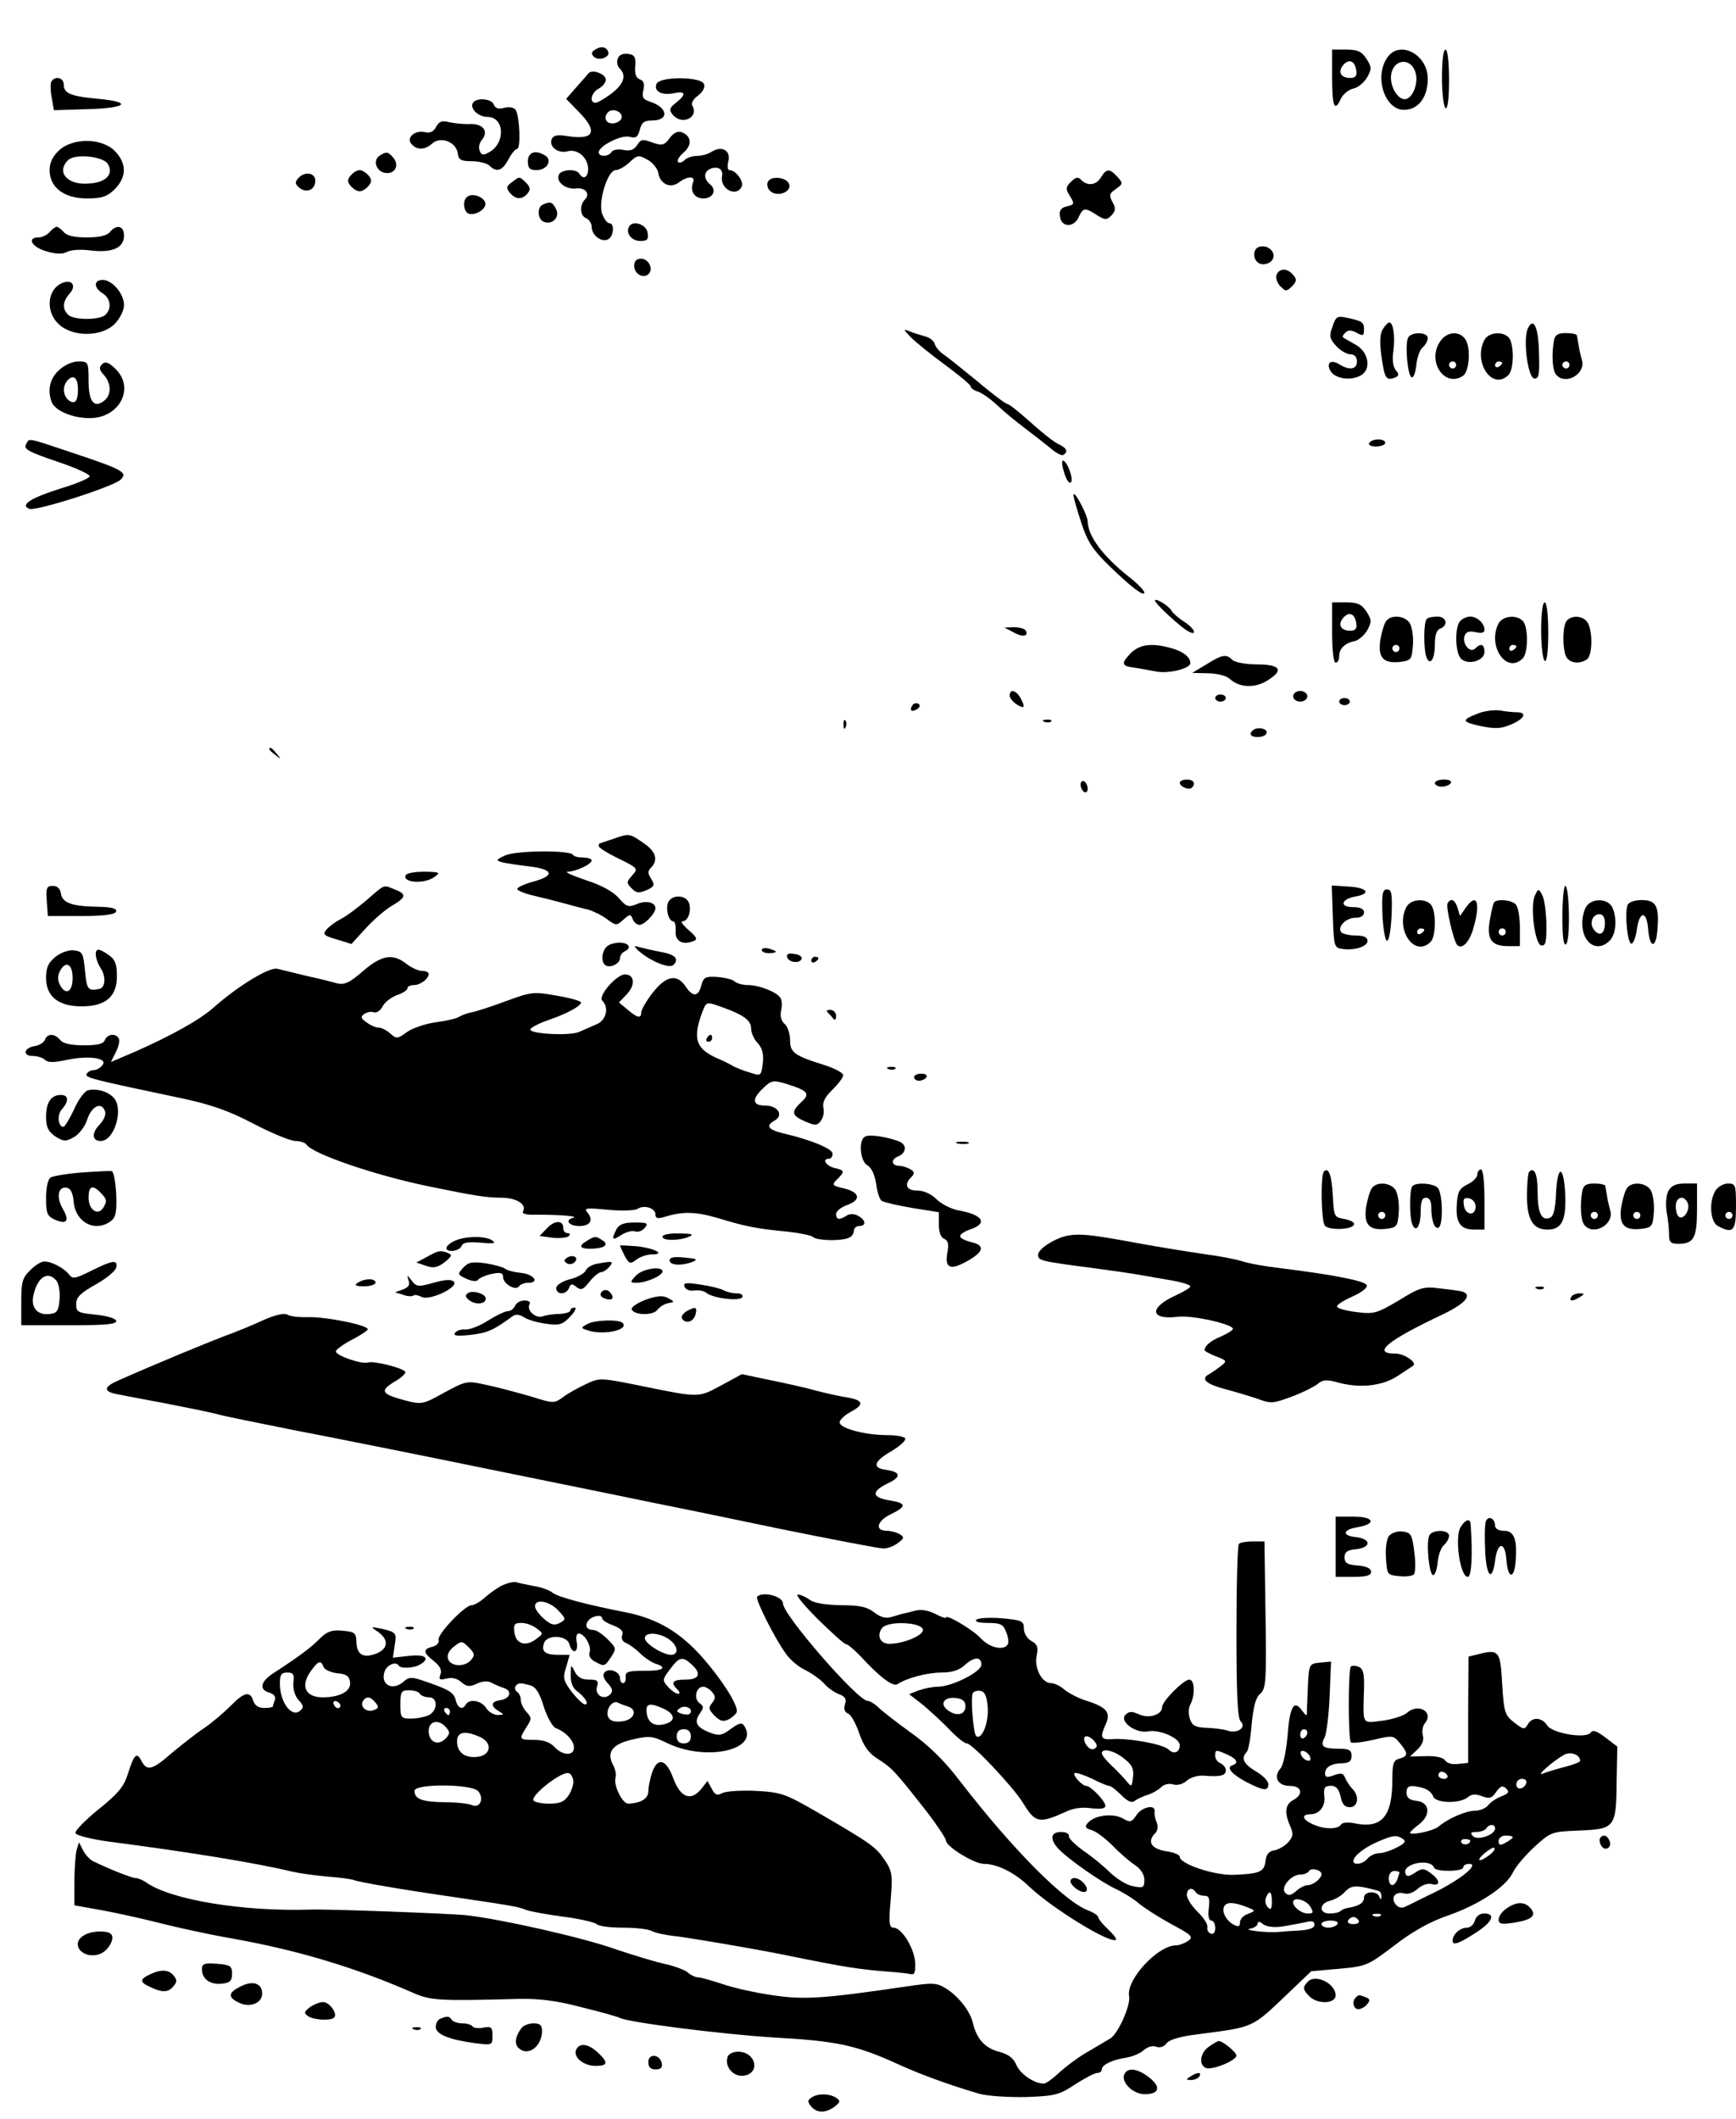 <?xml version="1.0" standalone="no"?>
<!DOCTYPE svg PUBLIC "-//W3C//DTD SVG 20010904//EN"
 "http://www.w3.org/TR/2001/REC-SVG-20010904/DTD/svg10.dtd">
<svg version="1.0" xmlns="http://www.w3.org/2000/svg"
 width="490pt" height="598pt" viewBox="0 0 490 598"
 preserveAspectRatio="xMidYMid meet">

<g transform="translate(0,598) scale(0.1,-0.1)"
fill="#000000" stroke="none">
<path d="M1680 5840 c-11 -6 -12 -12 -4 -20 13 -13 46 -2 41 13 -5 15 -20 18
-37 7z"/>
<path d="M3760 5760 c0 -81 7 -98 25 -58 6 12 21 25 35 28 14 3 31 18 39 32
13 23 13 29 -2 52 -14 21 -25 26 -57 26 l-40 0 0 -80z m68 22 c3 -16 -2 -22
-17 -22 -26 0 -36 17 -20 36 16 19 33 13 37 -14z"/>
<path d="M3916 5818 c-38 -54 -8 -148 47 -148 40 0 67 35 67 88 0 68 -79 110
-114 60z m80 -45 c8 -30 -10 -73 -31 -73 -22 0 -44 41 -38 72 9 44 58 45 69 1z"/>
<path d="M4070 5761 c0 -44 5 -83 10 -86 6 -4 10 25 10 79 0 51 -4 86 -10 86
-6 0 -10 -33 -10 -79z"/>
<path d="M1744 5815 c-4 -9 -2 -21 5 -28 20 -20 12 -44 -23 -71 -19 -14 -39
-26 -45 -26 -19 0 -12 29 9 40 11 6 20 17 20 25 0 16 -39 31 -49 18 -3 -4 -19
-22 -35 -40 l-28 -32 36 -37 c55 -56 43 -80 -33 -68 -29 5 -39 2 -44 -9 -8
-21 18 -41 45 -34 28 8 58 -18 58 -50 0 -24 -14 -31 -25 -13 -9 15 -52 12 -58
-4 -8 -20 21 -41 48 -38 27 4 42 -15 26 -31 -16 -16 -14 -47 4 -53 8 -4 15
-14 15 -24 0 -23 26 -44 45 -36 17 6 21 46 5 46 -6 0 -15 12 -20 26 -13 33 15
124 38 124 9 0 26 10 39 22 22 21 26 21 51 7 15 -8 28 -25 30 -37 5 -31 34
-45 58 -27 25 19 48 19 40 0 -9 -24 4 -45 29 -45 28 0 39 24 19 40 -19 16 -18
36 2 44 21 8 36 -2 32 -22 -6 -37 43 -60 56 -27 5 15 -18 45 -35 45 -5 0 -7
11 -3 25 7 30 -18 45 -47 27 -10 -7 -29 -12 -42 -12 -13 0 -28 -5 -35 -12 -6
-6 -15 -9 -18 -5 -4 4 3 16 16 27 24 21 22 46 -6 57 -11 4 -23 -2 -34 -17 -15
-20 -21 -22 -49 -12 -27 10 -33 9 -43 -8 -9 -13 -19 -17 -39 -13 -15 3 -30 0
-33 -6 -9 -14 -36 -14 -36 -1 0 18 63 50 87 44 18 -5 23 -1 29 20 5 20 12 26
34 26 51 0 45 38 -8 54 -17 6 -21 12 -16 32 4 17 1 26 -10 30 -11 4 -15 16
-13 38 2 25 -2 32 -21 34 -13 2 -25 -3 -28 -13z m11 -165 c0 -8 -10 -16 -22
-18 -22 -3 -32 16 -16 32 12 11 38 2 38 -14z"/>
<path d="M145 5750 c-3 -5 -3 -26 1 -45 l6 -36 97 3 c109 3 126 20 29 29 -77
7 -98 15 -98 40 0 20 -24 26 -35 9z"/>
<path d="M1853 5743 c-8 -21 15 -33 49 -26 34 7 36 -3 6 -27 -19 -15 -20 -20
-9 -34 26 -31 75 -7 55 26 -4 6 3 19 16 28 14 11 21 24 17 33 -8 21 -126 22
-134 0z"/>
<path d="M1335 5690 c-10 -16 15 -40 41 -40 48 0 52 -74 4 -100 -16 -9 -22 -8
-26 5 -4 8 -1 22 6 30 20 24 4 46 -32 45 -18 -1 -45 2 -60 5 -20 6 -29 2 -37
-13 -7 -14 -17 -18 -31 -15 -28 7 -54 -15 -39 -33 15 -18 38 -18 59 1 23 21
67 5 72 -27 2 -19 9 -23 40 -23 20 0 43 -6 49 -12 21 -21 37 -15 54 17 9 17
20 30 25 30 10 0 7 90 -4 109 -5 8 -18 10 -32 7 -17 -5 -26 -2 -30 9 -7 17
-49 20 -59 5z"/>
<path d="M166 5555 c-17 -16 -26 -34 -26 -55 0 -49 41 -80 105 -80 43 0 57 5
79 26 34 35 34 73 0 108 -37 37 -119 38 -158 1z m138 -37 c18 -29 -4 -53 -53
-56 -61 -5 -93 32 -59 66 19 19 98 11 112 -10z"/>
<path d="M1072 5541 c-21 -13 -10 -46 16 -49 27 -4 40 22 22 43 -14 17 -20 18
-38 6z"/>
<path d="M1490 5525 c0 -20 5 -25 25 -25 29 0 45 28 24 41 -27 17 -49 10 -49
-16z"/>
<path d="M990 5485 c-10 -12 -10 -18 0 -30 7 -8 18 -15 25 -15 7 0 18 7 25 15
10 12 10 18 0 30 -7 8 -18 15 -25 15 -7 0 -18 -7 -25 -15z"/>
<path d="M3108 5480 c-14 -23 -38 -26 -56 -8 -9 10 -16 8 -29 -5 -15 -14 -15
-21 -5 -37 16 -26 16 -27 -9 -33 -15 -4 -20 -12 -17 -29 4 -30 40 -31 53 0 12
26 18 27 51 5 23 -14 27 -15 41 -1 12 13 13 20 3 38 -10 19 -9 24 10 37 20 14
20 16 4 34 -22 24 -31 24 -46 -1z"/>
<path d="M841 5476 c-9 -10 -8 -16 4 -26 20 -16 45 -6 45 20 0 23 -31 28 -49
6z"/>
<path d="M1445 5466 c-16 -12 -17 -16 -6 -30 17 -20 35 -20 50 -2 9 11 8 18
-4 30 -20 19 -17 19 -40 2z"/>
<path d="M2167 5466 c-3 -8 0 -20 8 -26 19 -16 57 -3 53 18 -4 22 -53 28 -61
8z"/>
<path d="M1317 5423 c-12 -11 -8 -41 6 -46 17 -6 47 11 47 27 0 20 -39 34 -53
19z"/>
<path d="M1533 5403 c-18 -7 -16 -42 2 -49 24 -10 47 14 34 37 -10 19 -15 21
-36 12z"/>
<path d="M1776 5341 c-11 -18 6 -41 31 -41 20 0 24 4 21 23 -3 23 -41 37 -52
18z"/>
<path d="M140 5325 c-7 -8 -21 -15 -31 -15 -34 0 -20 -27 21 -39 27 -8 46 -9
59 -2 10 6 41 8 68 4 61 -7 93 8 93 42 0 28 -21 33 -40 10 -8 -10 -30 -15 -65
-15 -35 0 -57 5 -65 15 -7 8 -16 15 -20 15 -4 0 -13 -7 -20 -15z"/>
<path d="M3553 5283 c-19 -7 -16 -40 3 -47 9 -4 22 -1 30 5 23 19 -3 52 -33
42z"/>
<path d="M1790 5230 c0 -23 26 -38 41 -23 14 14 0 43 -22 43 -12 0 -19 -7 -19
-20z"/>
<path d="M3603 5204 c-3 -8 2 -23 11 -32 15 -15 17 -15 33 0 13 14 14 20 3 32
-16 20 -39 20 -47 0z"/>
<path d="M180 5183 c-46 -15 -54 -81 -14 -118 39 -37 121 -36 158 1 15 16 26
38 26 53 0 32 -33 71 -60 71 -26 0 -26 -22 0 -38 22 -14 26 -42 8 -60 -16 -16
-90 -16 -106 0 -17 17 -15 38 5 60 18 20 8 39 -17 31z"/>
<path d="M3761 5058 c-10 -27 -8 -34 11 -55 12 -13 30 -23 40 -23 11 0 18 -7
18 -20 0 -23 -21 -26 -50 -8 -24 15 -38 3 -24 -20 14 -21 56 -27 84 -12 32 17
24 67 -15 88 -16 9 -32 18 -34 20 -3 1 0 7 6 13 8 8 17 8 32 0 18 -10 21 -9
21 9 0 21 -4 24 -52 34 -23 5 -28 2 -37 -26z"/>
<path d="M3903 5051 c-8 -12 -9 -37 -4 -75 9 -63 13 -71 37 -62 13 5 14 9 4
21 -8 9 -11 31 -7 55 5 41 0 80 -12 80 -3 0 -11 -8 -18 -19z"/>
<path d="M4313 5054 c-15 -29 -1 -138 17 -142 13 -2 16 9 14 68 -1 75 -15 107
-31 74z"/>
<path d="M2570 5029 c14 -14 58 -50 98 -79 39 -29 72 -56 72 -61 0 -4 9 -11
20 -14 12 -4 36 -21 54 -38 19 -18 53 -46 77 -64 24 -18 57 -44 73 -57 16 -14
33 -23 37 -20 15 9 10 20 -14 31 -13 6 -48 34 -79 62 -31 28 -60 51 -65 51 -4
0 -42 28 -83 63 -42 34 -85 69 -97 77 -12 8 -23 22 -25 30 -2 8 -14 18 -28 21
-14 4 -34 10 -45 15 -16 6 -15 4 5 -17z"/>
<path d="M3974 5026 c-9 -22 0 -111 11 -111 6 0 11 17 13 37 2 20 10 42 18 48
8 7 14 19 14 26 0 18 -49 18 -56 0z"/>
<path d="M4066 5018 c-40 -56 10 -133 63 -99 18 11 23 78 8 102 -16 26 -52 24
-71 -3z m44 -68 c0 -5 -4 -10 -10 -10 -5 0 -10 5 -10 10 0 6 5 10 10 10 6 0
10 -4 10 -10z"/>
<path d="M4190 5021 c-33 -63 22 -145 68 -99 16 16 16 90 0 106 -18 18 -56 14
-68 -7z m50 -65 c0 -3 -4 -8 -10 -11 -5 -3 -10 -1 -10 4 0 6 5 11 10 11 6 0
10 -2 10 -4z"/>
<path d="M4386 5018 c-7 -41 -4 -83 6 -95 26 -32 85 2 73 41 -3 12 -8 30 -9
41 -2 11 -4 23 -5 28 0 4 -14 7 -31 7 -23 0 -31 -5 -34 -22z m44 -68 c0 -5 -4
-10 -10 -10 -5 0 -10 5 -10 10 0 6 5 10 10 10 6 0 10 -4 10 -10z"/>
<path d="M166 4935 c-25 -23 -33 -56 -20 -90 10 -24 58 -45 107 -45 85 0 129
86 72 140 -19 18 -28 21 -37 12 -9 -9 -8 -16 5 -30 21 -23 22 -56 2 -72 -29
-24 -45 -4 -45 55 0 54 -1 55 -29 55 -16 0 -39 -10 -55 -25z m54 -54 c0 -34
-9 -44 -27 -30 -16 14 -17 41 -1 57 16 16 28 5 28 -27z"/>
<path d="M75 4729 c-10 -16 -1 -22 93 -54 48 -16 86 -34 85 -39 -1 -6 -37 -21
-80 -34 -86 -27 -118 -47 -90 -58 19 -7 235 62 257 82 21 20 9 28 -126 73
-137 46 -131 45 -139 30z"/>
<path d="M3865 4730 c-4 -6 5 -10 19 -10 14 0 26 5 26 10 0 6 -9 10 -19 10
-11 0 -23 -4 -26 -10z"/>
<path d="M3004 4645 c6 -19 14 -31 19 -26 8 8 -11 61 -23 61 -4 0 -2 -16 4
-35z"/>
<path d="M3030 4583 c0 -7 10 -42 22 -78 17 -53 32 -76 78 -121 65 -63 100
-89 100 -76 0 5 -19 25 -42 43 -76 60 -117 116 -118 158 -1 19 -39 91 -40 74z"/>
<path d="M3260 4285 c0 -8 72 -75 93 -86 28 -16 20 7 -10 26 -16 10 -32 24
-36 31 -8 15 -47 38 -47 29z"/>
<path d="M3760 4195 c0 -50 4 -85 10 -85 6 0 10 8 10 19 0 21 17 37 45 42 10
3 26 16 34 30 13 24 13 29 -2 53 -14 21 -25 26 -57 26 l-40 0 0 -85z m68 27
c3 -16 -2 -22 -17 -22 -26 0 -36 17 -20 36 16 19 33 13 37 -14z"/>
<path d="M4350 4201 c0 -44 5 -83 10 -86 6 -4 10 25 10 79 0 51 -4 86 -10 86
-6 0 -10 -33 -10 -79z"/>
<path d="M3913 4228 c-6 -7 -13 -32 -17 -54 -7 -50 8 -67 56 -62 31 4 33 7 36
46 2 23 -2 50 -8 62 -12 22 -52 27 -67 8z m37 -78 c0 -5 -4 -10 -10 -10 -5 0
-10 5 -10 10 0 6 5 10 10 10 6 0 10 -4 10 -10z"/>
<path d="M4027 4233 c-9 -8 -9 -86 -1 -107 10 -27 24 -7 24 35 0 26 5 42 15
45 24 9 18 34 -8 34 -13 0 -27 -3 -30 -7z"/>
<path d="M4122 4228 c-17 -17 -15 -93 3 -108 21 -18 65 -4 65 20 0 22 -10 26
-26 10 -15 -15 -38 14 -30 36 4 11 13 14 31 10 17 -4 25 -2 25 7 0 18 -21 37
-40 37 -9 0 -21 -5 -28 -12z"/>
<path d="M4230 4221 c-33 -63 22 -145 68 -99 16 16 16 90 0 106 -18 18 -56 14
-68 -7z m50 -65 c0 -3 -4 -8 -10 -11 -5 -3 -10 -1 -10 4 0 6 5 11 10 11 6 0
10 -2 10 -4z"/>
<path d="M4422 4228 c-13 -16 -12 -89 1 -105 11 -15 36 -17 56 -4 17 11 17 87
0 107 -14 17 -43 18 -57 2z"/>
<path d="M2860 4196 c25 -15 45 -12 35 5 -4 5 -18 9 -33 9 l-27 -1 25 -13z"/>
<path d="M3190 4135 c-26 -27 -24 -35 11 -39 13 -2 41 -7 62 -11 35 -7 97 8
97 24 -1 17 -20 32 -51 41 -58 17 -93 12 -119 -15z"/>
<path d="M3405 4105 l-40 -24 44 -1 c25 0 52 -7 61 -15 28 -26 72 -28 108 -5
47 29 36 45 -31 45 -31 0 -62 6 -69 13 -17 17 -28 15 -73 -13z"/>
<path d="M2850 4017 c0 -7 9 -18 20 -25 22 -14 25 -9 10 19 -12 21 -30 26 -30
6z"/>
<path d="M3650 4015 c0 -8 9 -15 20 -15 11 0 20 7 20 15 0 8 -9 15 -20 15 -11
0 -20 -7 -20 -15z"/>
<path d="M3430 4010 c0 -5 7 -10 15 -10 8 0 15 5 15 10 0 6 -7 10 -15 10 -8 0
-15 -4 -15 -10z"/>
<path d="M3780 4000 c0 -5 7 -10 15 -10 8 0 15 5 15 10 0 6 -7 10 -15 10 -8 0
-15 -4 -15 -10z"/>
<path d="M2575 3989 c-9 -14 -2 -20 14 -10 8 6 9 11 3 15 -6 3 -14 1 -17 -5z"/>
<path d="M4173 3967 c-49 -19 -48 -24 6 -36 40 -8 57 -8 85 4 39 16 48 35 17
35 -10 0 -31 2 -47 5 -16 2 -43 -1 -61 -8z"/>
<path d="M2381 3934 c0 -11 3 -14 6 -6 3 7 2 16 -1 19 -3 4 -6 -2 -5 -13z"/>
<path d="M2948 3943 c7 -3 16 -2 19 1 4 3 -2 6 -13 5 -11 0 -14 -3 -6 -6z"/>
<path d="M3543 3923 c-7 -3 -13 -9 -13 -14 0 -12 37 -12 44 0 7 11 -14 20 -31
14z"/>
<path d="M760 3866 c0 -2 8 -10 18 -17 15 -13 16 -12 3 4 -13 16 -21 21 -21
13z"/>
<path d="M3050 3766 c0 -8 5 -18 10 -21 6 -3 10 1 10 9 0 8 -4 18 -10 21 -5 3
-10 -1 -10 -9z"/>
<path d="M3330 3771 c0 -11 26 -22 34 -14 12 12 5 23 -14 23 -11 0 -20 -4 -20
-9z"/>
<path d="M4050 3770 c0 -5 9 -10 19 -10 11 0 23 5 26 10 4 6 -5 10 -19 10 -14
0 -26 -4 -26 -10z"/>
<path d="M1735 3614 c-22 -7 -41 -14 -42 -14 -2 0 -3 -4 -3 -8 0 -4 25 -20 56
-35 55 -27 56 -28 38 -48 -16 -18 -16 -21 -1 -36 13 -14 21 -14 42 -5 22 10
24 14 13 32 -10 15 -10 22 0 32 19 19 14 43 -15 64 -45 32 -46 33 -88 18z"/>
<path d="M1426 3566 c-26 -12 -27 -14 -10 -19 10 -3 45 -8 77 -12 69 -8 75
-26 12 -43 -25 -7 -45 -16 -45 -21 0 -4 21 -13 48 -19 26 -6 65 -16 87 -22 22
-6 51 -14 65 -17 14 -4 37 -15 52 -26 27 -20 28 -20 48 -2 18 16 20 16 26 1 3
-9 12 -16 19 -16 14 0 45 32 45 47 0 17 -28 23 -54 11 -22 -9 -28 -7 -49 17
-15 18 -49 37 -93 51 -38 13 -61 23 -52 24 23 0 68 21 68 32 0 4 -11 8 -24 8
-14 0 -27 3 -29 8 -9 13 -160 12 -191 -2z"/>
<path d="M1146 3511 c-14 -22 52 -27 80 -6 18 13 16 14 -28 15 -26 0 -49 -4
-52 -9z"/>
<path d="M132 3438 l3 -43 94 0 c67 0 96 4 99 13 2 8 -12 12 -50 13 -75 1
-102 11 -106 37 -2 14 -10 22 -23 22 -17 0 -20 -6 -17 -42z"/>
<path d="M1035 3440 c-26 -22 -59 -47 -74 -54 -15 -8 -33 -21 -40 -30 -11 -13
-6 -17 29 -27 l42 -13 41 45 c23 25 57 54 75 64 39 23 40 32 6 45 -33 13 -26
16 -79 -30z"/>
<path d="M3762 3393 c3 -84 4 -88 27 -91 35 -5 71 7 71 23 0 10 -11 15 -34 15
-19 0 -38 5 -41 10 -10 16 15 40 41 40 15 0 24 6 24 15 0 10 -10 15 -31 15
-39 0 -34 23 7 30 45 8 34 25 -19 28 l-48 3 3 -88z"/>
<path d="M4410 3394 c0 -57 3 -83 10 -79 13 8 10 165 -2 165 -4 0 -8 -39 -8
-86z"/>
<path d="M3902 3398 c2 -40 8 -73 13 -73 6 0 11 33 13 73 2 60 0 72 -13 72
-13 0 -15 -12 -13 -72z"/>
<path d="M4333 3454 c-15 -29 -1 -138 17 -142 13 -2 15 9 15 60 -1 35 -6 72
-12 82 -10 19 -11 19 -20 0z"/>
<path d="M1885 3431 c-6 -20 3 -51 15 -51 5 0 8 -12 7 -27 -2 -29 19 -41 50
-29 13 5 10 11 -13 31 -16 14 -24 25 -18 25 16 0 26 28 19 51 -4 12 -16 19
-30 19 -14 0 -26 -7 -30 -19z"/>
<path d="M3970 3421 c-33 -63 22 -145 68 -99 16 16 16 90 0 106 -18 18 -56 14
-68 -7z m50 -65 c0 -3 -4 -8 -10 -11 -5 -3 -10 -1 -10 4 0 6 5 11 10 11 6 0
10 -2 10 -4z"/>
<path d="M4086 3431 c-6 -9 17 -107 27 -118 13 -13 34 7 45 45 22 74 11 106
-21 60 l-16 -23 -7 23 c-7 23 -19 29 -28 13z"/>
<path d="M4217 3433 c-3 -5 -8 -27 -12 -51 -9 -53 5 -72 51 -72 l34 0 0 53 c0
29 -5 58 -12 65 -13 13 -54 16 -61 5z m33 -83 c0 -5 -4 -10 -10 -10 -5 0 -10
5 -10 10 0 6 5 10 10 10 6 0 10 -4 10 -10z"/>
<path d="M4479 3424 c-7 -9 -13 -31 -13 -49 0 -58 43 -85 78 -49 18 18 21 66
6 95 -13 23 -53 25 -71 3z m51 -48 c0 -31 -14 -40 -30 -21 -15 18 -6 45 15 45
9 0 15 -9 15 -24z"/>
<path d="M4594 3426 c-9 -23 0 -111 11 -109 6 1 12 19 15 39 7 54 28 55 32 2
4 -54 22 -56 26 -4 6 68 -3 86 -44 86 -20 0 -37 -6 -40 -14z"/>
<path d="M1712 3308 c-14 -14 -16 -44 -3 -52 14 -9 41 5 41 20 0 8 7 17 15 20
8 4 12 10 9 15 -8 13 -48 11 -62 -3z"/>
<path d="M1800 3299 c32 -30 89 -54 101 -42 17 17 4 30 -38 37 -21 4 -47 10
-58 13 -16 5 -17 4 -5 -8z"/>
<path d="M2150 3299 c0 -5 9 -9 20 -9 11 0 20 2 20 4 0 2 -9 6 -20 9 -11 3
-20 1 -20 -4z"/>
<path d="M157 3280 c-21 -17 -27 -30 -27 -60 0 -52 35 -80 100 -80 68 0 100
27 100 85 0 34 -5 47 -22 59 -12 9 -26 16 -30 16 -13 0 -9 -29 7 -54 15 -23
12 -55 -6 -57 -31 -6 -34 -1 -39 51 -5 50 -7 55 -31 58 -14 2 -37 -6 -52 -18z
m48 -60 c0 -39 -19 -50 -35 -21 -8 15 -8 27 0 42 16 29 35 18 35 -21z"/>
<path d="M2222 3278 c5 -15 37 -18 41 -3 1 6 -9 12 -22 13 -16 3 -22 -1 -19
-10z"/>
<path d="M1024 3239 c-38 -33 -52 -39 -73 -34 -14 4 -53 14 -86 21 -33 8 -70
17 -82 20 -22 6 -111 -48 -182 -111 -39 -34 -116 -77 -222 -124 l-66 -28 14
28 c8 16 12 33 8 39 -9 15 -32 12 -39 -5 -4 -11 -21 -15 -59 -15 -36 0 -59 5
-67 15 -16 19 -36 19 -43 1 -3 -8 -16 -16 -28 -18 -31 -4 -37 -28 -7 -28 13 0
29 -5 35 -11 8 -8 25 -8 62 0 62 13 117 5 100 -15 -6 -8 -17 -14 -25 -14 -7 0
-15 -4 -19 -10 -7 -11 9 -15 275 -71 78 -17 129 -35 197 -71 50 -26 103 -48
117 -48 13 0 28 -5 31 -10 16 -26 194 -87 345 -118 126 -26 163 -32 204 -32
44 0 74 -19 62 -39 -4 -6 10 -10 36 -9 69 0 124 -4 105 -9 -24 -6 -11 -23 18
-23 30 0 41 16 24 37 -12 14 -7 15 56 9 39 -4 76 -2 84 2 18 13 51 3 51 -15 0
-11 6 -13 23 -8 53 17 91 16 155 -3 75 -23 110 -30 197 -38 33 -4 64 -10 70
-15 10 -10 75 -12 99 -3 9 3 16 12 16 20 0 8 7 14 15 14 21 0 19 17 -3 29 -11
6 -24 6 -33 0 -20 -13 -29 -11 -29 5 0 8 14 19 30 25 41 14 38 36 -7 47 -35 8
-36 10 -20 26 22 22 22 25 -8 32 -24 6 -36 26 -15 26 6 0 10 6 10 14 0 14 -60
39 -137 57 -46 11 -53 22 -26 37 26 15 8 42 -27 42 -37 0 -39 18 -5 50 22 21
28 22 62 12 64 -20 71 -28 45 -52 -30 -28 -28 -38 11 -55 28 -12 33 -12 44 2
7 9 10 26 7 37 -3 15 4 30 26 51 16 16 30 34 30 41 0 6 -24 19 -52 28 -87 27
-98 36 -98 71 0 18 -7 38 -15 45 -10 9 -14 22 -10 39 3 14 2 31 -3 36 -11 16
-60 35 -90 35 -16 0 -33 5 -38 10 -6 6 -28 11 -49 13 -34 2 -39 -1 -45 -22 -8
-34 -24 -36 -44 -6 -25 38 -56 32 -94 -17 -18 -23 -32 -48 -32 -55 0 -18 -11
-16 -39 8 l-24 20 23 24 c24 26 21 55 -6 55 -24 0 -77 -61 -64 -74 20 -20 11
-56 -17 -67 -16 -7 -37 -16 -48 -21 -26 -12 -141 -6 -138 7 1 5 24 17 50 26
53 18 93 40 93 50 0 4 -31 13 -68 19 -66 12 -72 11 -143 -15 -41 -15 -85 -30
-99 -32 -14 -3 -29 -9 -35 -13 -5 -4 -35 -11 -65 -15 -30 -4 -67 -17 -82 -28
-26 -19 -29 -19 -46 -4 -10 9 -25 17 -33 17 -9 0 -24 7 -35 15 -16 12 -17 16
-5 24 8 5 20 7 27 4 7 -2 18 5 24 17 6 12 25 26 41 32 16 5 29 14 29 19 0 5 8
9 18 9 19 0 42 18 42 32 0 4 -8 8 -19 8 -10 0 -30 9 -44 20 -38 30 -70 25
-123 -21z m1016 -102 c59 -21 80 -37 80 -59 0 -12 8 -31 19 -42 13 -15 17 -31
14 -57 -5 -36 -5 -36 -36 -26 -18 5 -39 14 -47 18 -8 5 -26 14 -40 20 -66 28
-76 56 -48 132 12 31 11 31 58 14z"/>
<path d="M1995 3050 c-3 -5 -1 -10 4 -10 6 0 11 5 11 10 0 6 -2 10 -4 10 -3 0
-8 -4 -11 -10z"/>
<path d="M2290 3269 c0 -5 5 -7 10 -4 6 3 10 8 10 11 0 2 -4 4 -10 4 -5 0 -10
-5 -10 -11z"/>
<path d="M2336 3123 c5 -5 12 -12 16 -18 4 -6 8 -2 8 8 0 9 -7 17 -17 17 -9 0
-12 -3 -7 -7z"/>
<path d="M2508 2963 c7 -3 16 -2 19 1 4 3 -2 6 -13 5 -11 0 -14 -3 -6 -6z"/>
<path d="M2580 2940 c0 -5 6 -10 14 -10 8 0 18 5 21 10 3 6 -3 10 -14 10 -12
0 -21 -4 -21 -10z"/>
<path d="M248 2903 c-9 -2 -27 -26 -39 -54 -13 -27 -26 -49 -30 -49 -15 0 -19
34 -4 50 20 22 19 40 -3 40 -28 0 -42 -21 -42 -62 0 -29 6 -41 26 -55 24 -15
29 -15 53 -2 14 8 31 30 37 49 12 38 40 52 50 25 4 -10 -2 -25 -16 -40 -22
-23 -20 -45 4 -45 40 0 67 95 35 124 -17 17 -48 25 -71 19z"/>
<path d="M2443 2773 c-21 -8 -16 -71 6 -82 11 -7 20 -26 24 -52 3 -23 10 -45
16 -48 6 -4 45 -13 86 -20 l75 -12 0 -35 c0 -22 6 -37 15 -40 11 -5 14 -15 9
-39 -8 -44 8 -51 56 -24 48 27 51 45 10 54 -16 4 -30 11 -30 16 0 6 14 15 30
20 49 17 34 41 -34 53 -21 4 -49 18 -63 32 -14 14 -35 24 -53 24 -32 0 -39 17
-18 38 10 10 10 15 -2 22 -8 5 -23 10 -32 10 -22 0 -24 18 -4 26 25 10 27 34
3 43 -34 13 -81 20 -94 14z"/>
<path d="M2703 2753 c9 -2 23 -2 30 0 6 3 -1 5 -18 5 -16 0 -22 -2 -12 -5z"/>
<path d="M230 2671 c-41 -3 -81 -10 -87 -14 -8 -5 -13 -29 -13 -58 0 -43 3
-51 25 -61 34 -15 42 -3 22 31 -19 33 -13 64 12 59 11 -2 17 -16 19 -40 5 -58
61 -87 105 -54 14 11 17 26 15 76 -2 35 -7 64 -13 65 -5 1 -44 -1 -85 -4z m54
-57 c18 -18 19 -24 7 -43 -15 -23 -41 -5 -41 29 0 33 11 38 34 14z"/>
<path d="M3737 2674 c-10 -10 -8 -136 2 -152 9 -15 80 -13 83 3 1 6 -11 12
-28 15 -28 5 -29 7 -32 65 -3 59 -12 82 -25 69z"/>
<path d="M4170 2666 c0 -8 -12 -21 -27 -28 -23 -11 -29 -21 -31 -56 -4 -52 10
-72 49 -72 l29 0 0 85 c0 50 -4 85 -10 85 -5 0 -10 -7 -10 -14z m-5 -91 c0
-28 -29 -25 -33 3 -3 19 0 23 15 20 10 -2 18 -12 18 -23z"/>
<path d="M4316 2673 c-3 -3 -6 -34 -6 -68 0 -67 17 -95 58 -95 40 0 53 26 50
99 -4 84 -22 86 -26 3 -2 -46 -7 -65 -18 -69 -23 -9 -34 15 -34 74 0 49 -9 71
-24 56z"/>
<path d="M3873 2628 c-6 -7 -13 -32 -17 -54 -7 -50 8 -67 56 -62 31 4 33 7 36
46 2 23 -2 50 -8 62 -12 22 -52 27 -67 8z m37 -78 c0 -5 -4 -10 -10 -10 -5 0
-10 5 -10 10 0 6 5 10 10 10 6 0 10 -4 10 -10z"/>
<path d="M3987 2633 c-9 -8 -9 -86 -1 -107 10 -27 24 -7 24 35 0 28 4 39 15
39 10 0 15 -10 15 -29 0 -37 10 -62 21 -55 13 8 11 98 -3 112 -13 13 -60 16
-71 5z"/>
<path d="M4466 2618 c-7 -41 -4 -83 6 -95 26 -32 85 2 73 41 -3 12 -8 30 -9
41 -2 11 -4 23 -5 28 0 4 -14 7 -31 7 -23 0 -31 -5 -34 -22z m44 -68 c0 -5 -4
-10 -10 -10 -5 0 -10 5 -10 10 0 6 5 10 10 10 6 0 10 -4 10 -10z"/>
<path d="M4593 2628 c-6 -7 -13 -32 -17 -54 -7 -50 8 -67 56 -62 31 4 33 7 36
46 2 23 -2 50 -8 62 -12 22 -52 27 -67 8z m37 -78 c0 -5 -4 -10 -10 -10 -5 0
-10 5 -10 10 0 6 5 10 10 10 6 0 10 -4 10 -10z"/>
<path d="M4709 2619 c-6 -12 -8 -37 -5 -58 4 -20 7 -48 7 -63 0 -24 4 -28 27
-28 43 0 52 17 52 97 l0 73 -35 0 c-25 0 -37 -6 -46 -21z m55 -35 c7 -19 -12
-47 -25 -38 -5 3 -9 16 -9 30 0 27 24 33 34 8z"/>
<path d="M4842 2620 c-19 -31 -15 -88 7 -100 43 -23 51 -14 51 55 0 61 -1 65
-23 65 -12 0 -28 -9 -35 -20z m48 -70 c0 -5 -4 -10 -10 -10 -5 0 -10 5 -10 10
0 6 5 10 10 10 6 0 10 -4 10 -10z"/>
<path d="M1544 2514 l-21 -22 36 -5 c20 -2 40 0 46 4 5 6 4 9 -3 9 -7 0 -12 6
-12 14 0 23 -24 23 -46 0z"/>
<path d="M1740 2511 c-15 -30 -12 -33 14 -16 13 8 30 13 38 10 8 -3 21 1 28
10 11 13 7 15 -28 15 -31 0 -44 -5 -52 -19z"/>
<path d="M1870 2490 c0 -12 47 -12 75 0 15 6 8 9 -27 9 -27 1 -48 -3 -48 -9z"/>
<path d="M2973 2478 c-25 -13 -43 -29 -43 -39 0 -17 6 -18 165 -39 39 -5 86
-12 105 -15 19 -3 63 -11 98 -17 34 -5 62 -14 62 -18 0 -4 -18 -15 -40 -25
-78 -35 -75 -71 5 -61 40 5 155 -21 155 -34 0 -4 -15 -13 -32 -21 -30 -12 -47
-26 -48 -39 0 -3 15 -11 33 -18 31 -12 31 -13 12 -28 -11 -8 -26 -19 -34 -23
-22 -13 -6 -27 46 -41 27 -7 67 -19 91 -27 40 -15 45 -14 99 6 32 12 65 29 73
36 13 11 24 12 51 5 64 -19 131 -12 174 17 22 14 42 28 44 29 11 9 -25 34 -50
34 -68 0 -25 36 134 111 62 30 84 54 55 64 -7 2 -36 6 -64 9 -46 6 -56 3 -116
-34 -61 -36 -70 -39 -117 -33 -28 3 -54 10 -57 15 -3 4 16 17 41 28 27 12 45
25 43 33 -5 12 -90 29 -243 48 -44 5 -93 14 -110 20 -16 5 -61 14 -100 19 -68
10 -131 20 -245 41 -111 20 -143 20 -187 -3z"/>
<path d="M1283 2478 c-13 -6 -23 -15 -23 -20 0 -14 37 -9 43 6 4 10 19 12 54
9 36 -3 44 -2 33 6 -19 14 -78 13 -107 -1z"/>
<path d="M1658 2479 c-27 -15 -22 -24 12 -23 37 1 50 12 30 24 -18 12 -21 12
-42 -1z"/>
<path d="M1750 2465 c0 -2 6 -14 13 -29 13 -23 16 -24 33 -11 10 8 30 15 44
15 40 0 9 17 -42 23 -27 2 -48 3 -48 2z"/>
<path d="M1205 2433 l-30 -16 27 -9 c22 -8 33 -5 53 10 21 17 22 21 9 26 -21
8 -25 8 -59 -11z"/>
<path d="M1601 2431 c-10 -7 -10 -10 -1 -16 6 -4 16 -3 22 3 13 13 -4 23 -21
13z"/>
<path d="M1890 2423 c0 -14 34 -16 65 -4 16 7 11 9 -22 12 -30 3 -43 1 -43 -8z"/>
<path d="M85 2395 c-22 -21 -25 -33 -25 -90 l0 -65 136 0 c104 0 135 3 132 13
-3 7 -28 14 -59 17 -49 5 -54 7 -54 30 0 19 12 31 55 55 30 17 56 38 58 48 5
23 -10 21 -70 -9 -44 -22 -53 -24 -62 -12 -14 19 -50 38 -71 38 -9 0 -27 -11
-40 -25z m74 -29 c7 -8 11 -32 9 -53 -2 -31 -7 -39 -26 -41 -35 -5 -55 16 -48
51 11 53 41 72 65 43z"/>
<path d="M1307 2402 c-16 -18 -16 -19 10 -31 15 -7 29 -8 32 -3 3 5 21 13 39
17 25 5 32 3 32 -9 0 -19 36 -40 45 -26 3 5 15 10 26 10 34 0 15 25 -22 28
-19 2 -38 7 -44 12 -5 4 -30 11 -55 15 -38 5 -48 3 -63 -13z"/>
<path d="M1682 2413 c-13 -3 -26 -11 -29 -19 -3 -7 -23 -19 -44 -24 -23 -6
-39 -17 -39 -25 0 -20 29 -19 36 0 5 13 9 13 21 3 13 -10 19 -8 37 15 12 15
27 27 33 27 6 0 16 7 23 15 13 16 10 17 -38 8z"/>
<path d="M1795 2380 c-18 -19 -17 -20 3 -20 26 0 72 20 72 32 0 16 -57 8 -75
-12z"/>
<path d="M1153 2367 c5 -13 0 -20 -16 -26 l-22 -8 23 -7 c13 -5 26 -5 29 -2 3
3 13 1 23 -4 22 -12 106 28 91 43 -7 7 -25 6 -57 -3 -43 -12 -48 -12 -62 6
-13 17 -14 17 -9 1z"/>
<path d="M1010 2360 c-11 -7 -7 -10 18 -10 17 0 32 5 32 10 0 13 -30 13 -50 0z"/>
<path d="M1932 2349 c3 -8 15 -13 27 -11 12 2 28 -1 34 -6 19 -16 94 -25 102
-13 3 7 -3 11 -15 11 -12 0 -29 4 -38 9 -9 5 -39 12 -66 16 -39 6 -48 5 -44
-6z"/>
<path d="M4338 2343 c7 -3 16 -2 19 1 4 3 -2 6 -13 5 -11 0 -14 -3 -6 -6z"/>
<path d="M1321 2331 c-9 -6 -8 -11 3 -20 17 -14 47 -12 47 4 1 13 -35 25 -50
16z"/>
<path d="M1696 2331 c-3 -5 1 -12 10 -15 20 -8 29 -1 19 13 -8 13 -22 14 -29
2z"/>
<path d="M1822 2312 c-23 -9 -41 -21 -39 -27 6 -17 60 -18 72 -2 6 8 19 17 30
19 20 4 20 4 0 15 -15 8 -31 6 -63 -5z"/>
<path d="M4435 2320 c-8 -13 5 -13 25 0 13 8 13 10 -2 10 -9 0 -20 -4 -23 -10z"/>
<path d="M1454 2295 c-4 -8 -12 -15 -20 -15 -8 0 -33 -12 -57 -27 -23 -15 -52
-26 -64 -25 -12 1 -25 -3 -29 -10 -5 -8 7 -9 46 -5 47 6 63 13 116 52 10 7 20
6 34 -3 11 -7 39 -15 63 -18 36 -5 45 -2 66 20 14 14 19 26 13 26 -7 0 -12 -4
-12 -8 0 -5 -14 -9 -30 -10 -17 0 -38 -3 -49 -7 -20 -6 -46 18 -36 35 3 6 -3
10 -15 10 -11 0 -23 -7 -26 -15z"/>
<path d="M1937 2279 c-9 -6 -15 -14 -12 -20 10 -16 32 -10 38 11 6 22 0 24
-26 9z"/>
<path d="M740 2253 c-30 -14 -77 -33 -105 -43 -45 -17 -203 -82 -297 -124 -45
-19 -48 -32 -10 -40 15 -3 77 -15 137 -26 61 -12 126 -25 145 -30 19 -6 116
-25 215 -45 99 -19 335 -66 525 -105 190 -39 399 -81 465 -95 66 -13 241 -49
389 -80 148 -30 278 -55 290 -55 11 0 30 7 41 16 17 13 18 16 5 24 -8 5 -25
10 -37 10 -35 0 -28 28 12 47 45 22 44 31 -5 39 -50 8 -51 25 -4 48 39 18 37
32 -5 38 -40 5 -35 24 14 52 25 15 43 31 40 37 -4 5 -26 9 -51 9 -62 0 -134
19 -134 36 0 7 14 20 30 29 40 21 38 33 -7 41 -21 3 -60 12 -88 19 -27 8 -86
21 -130 30 l-81 17 -59 -32 c-65 -35 -59 -35 -231 0 -109 22 -112 22 -150 4
-21 -10 -51 -26 -65 -37 -25 -18 -27 -18 -90 2 -35 10 -90 25 -123 32 -58 13
-59 13 -122 -21 -61 -34 -64 -34 -111 -22 -67 18 -72 27 -29 53 21 12 34 25
29 29 -14 12 -90 30 -104 25 -17 -6 -90 19 -91 31 0 5 19 19 43 32 24 12 45
26 47 30 4 12 -117 36 -167 35 -25 -1 -52 2 -60 7 -10 5 -36 -1 -71 -17z"/>
<path d="M1659 2244 c-19 -10 -20 -12 -4 -17 43 -17 123 -1 102 20 -11 10 -78
8 -98 -3z"/>
<path d="M3770 1615 l0 -85 50 0 c37 0 50 4 50 14 0 10 -13 16 -37 18 -30 2
-38 7 -38 23 0 15 8 21 33 23 19 2 32 9 32 17 0 8 -13 15 -32 17 -41 4 -39 21
3 28 55 9 48 30 -10 30 l-51 0 0 -85z"/>
<path d="M4194 1687 c-3 -8 -4 -45 -2 -83 3 -74 20 -90 28 -28 7 54 28 55 32
2 4 -54 22 -56 26 -4 5 61 -4 86 -33 86 -15 0 -25 6 -25 14 0 21 -19 30 -26
13z"/>
<path d="M4123 1671 c-18 -28 -2 -141 20 -141 11 0 14 66 8 148 -1 18 -14 15
-28 -7z"/>
<path d="M3921 1646 c-7 -8 -11 -35 -9 -63 3 -47 4 -48 37 -51 18 -2 37 0 42
5 4 4 5 33 1 63 -6 50 -10 55 -33 58 -14 2 -31 -4 -38 -12z"/>
<path d="M4034 1646 c-9 -22 0 -111 11 -111 6 0 11 17 13 37 2 20 10 42 18 48
8 7 14 19 14 26 0 18 -49 18 -56 0z"/>
<path d="M3497 1623 c-4 -3 -7 -115 -7 -248 0 -179 3 -244 12 -253 17 -17 -9
-35 -37 -26 -11 4 -38 7 -59 8 -31 1 -41 6 -47 24 -5 14 -5 31 1 42 14 27 12
70 -3 70 -16 0 -77 -61 -77 -78 0 -21 -37 -33 -65 -20 -20 9 -28 9 -38 -1 -19
-19 29 -54 64 -47 32 6 89 -19 89 -39 0 -21 -17 -27 -32 -12 -15 15 -115 33
-160 29 -31 -2 -34 5 -17 42 15 33 3 48 -53 66 -24 7 -52 22 -64 32 -11 10
-28 18 -37 18 -26 0 -48 42 -41 77 5 25 2 33 -15 42 -12 7 -21 22 -21 35 0 21
-5 24 -62 29 -35 3 -67 1 -72 -4 -6 -5 6 -9 32 -9 36 0 44 -4 52 -26 6 -14 8
-30 4 -35 -11 -18 -51 -9 -75 17 -23 25 -99 70 -99 59 0 -3 -14 2 -31 11 -21
10 -40 13 -58 8 -14 -4 -31 -8 -37 -9 -6 -2 -20 -6 -31 -9 -12 -4 -30 1 -46
14 -19 15 -40 20 -94 20 -44 1 -75 6 -87 15 -11 8 -26 15 -34 15 -8 0 18 -31
57 -70 39 -38 74 -70 79 -70 5 0 22 -15 39 -32 55 -60 93 -89 106 -81 27 18
85 33 125 33 29 0 50 7 64 20 27 25 48 26 48 2 0 -20 -83 -62 -123 -62 -14 0
-38 -5 -53 -10 l-28 -11 40 -31 c21 -18 55 -49 75 -70 20 -21 41 -38 48 -38
15 0 130 -122 158 -167 35 -58 46 -60 121 -26 20 10 47 14 72 10 28 -3 40 -1
40 7 0 13 -41 56 -54 56 -11 0 -39 30 -33 36 3 3 24 -4 48 -15 23 -12 46 -21
50 -21 5 0 20 -12 34 -26 18 -18 30 -23 38 -16 7 5 23 13 37 17 13 4 30 14 38
22 8 8 23 11 34 7 12 -3 27 1 38 11 10 9 31 15 47 14 47 -4 63 0 63 15 0 8 -7
16 -15 20 -8 3 -15 12 -15 21 0 18 2 18 35 3 27 -12 32 -24 13 -30 -18 -6 0
-26 42 -48 47 -24 60 -25 60 -5 0 9 -16 25 -35 36 -35 21 -43 37 -26 55 5 5
11 40 14 79 5 49 11 74 24 85 16 14 18 33 15 223 l-3 207 -33 0 c-18 0 -36 -3
-39 -7z m-892 -243 c0 -16 -54 -38 -93 -39 -27 -1 -39 23 -22 45 18 21 115 16
115 -6z m183 -220 c3 -43 -18 -93 -33 -79 -8 9 -16 110 -9 121 3 5 13 8 22 6
12 -2 18 -16 20 -48z m-63 5 c0 -24 -24 -30 -49 -12 -25 18 -12 39 22 35 19
-2 27 -9 27 -23z m364 -99 c9 -11 9 -16 0 -21 -10 -7 -28 10 -29 28 0 12 17 8
29 -7z m84 -49 c22 -17 28 -29 25 -52 -3 -28 -4 -29 -18 -12 -8 10 -27 30 -42
44 -16 15 -28 30 -28 35 0 16 35 8 63 -15z"/>
<path d="M1420 1507 c-14 -6 -36 -22 -50 -34 -14 -13 -31 -23 -39 -23 -19 0
-98 -83 -93 -98 2 -8 -5 -16 -17 -19 -28 -7 -27 -17 4 -41 17 -14 23 -25 18
-38 -5 -14 -2 -16 17 -11 16 4 31 0 42 -10 15 -13 23 -14 43 -5 16 8 32 9 43
3 9 -5 25 -12 35 -15 24 -8 17 -30 -11 -34 -27 -4 -28 -17 -4 -31 16 -10 15
-10 -3 -11 -11 0 -26 9 -33 20 -13 21 -47 27 -57 10 -10 -17 -23 -11 -29 13
-5 21 -20 30 -95 55 -29 10 -38 9 -51 -3 -32 -29 -68 -9 -54 29 7 18 31 28 39
16 6 -10 45 -8 63 4 27 17 11 28 -33 23 l-46 -5 5 34 c6 36 5 38 -39 48 -30 6
-30 6 -7 -10 30 -22 28 -47 -7 -61 -36 -13 -54 -3 -55 34 -1 25 -5 28 -39 31
-30 3 -44 -2 -65 -23 -26 -26 -57 -49 -129 -96 -38 -24 -43 -48 -12 -56 12 -4
18 -11 15 -20 -3 -8 -6 -17 -6 -19 0 -2 -11 -4 -24 -4 -16 0 -27 7 -31 20 -9
29 -26 25 -65 -15 -19 -19 -52 -47 -74 -62 -23 -15 -63 -47 -91 -70 -56 -49
-70 -52 -86 -22 -13 26 -21 18 -39 -40 -11 -34 -28 -54 -83 -98 -37 -30 -66
-60 -64 -66 2 -7 44 -17 93 -24 231 -30 420 -61 519 -85 22 -5 67 -11 100 -14
33 -2 67 -7 75 -10 16 -6 131 -26 290 -49 155 -23 174 -26 195 -35 11 -4 58
-13 105 -19 46 -6 89 -16 94 -21 6 -6 39 -10 74 -10 35 0 71 -4 81 -9 10 -6
40 -12 67 -15 42 -5 208 -33 299 -51 186 -38 216 -42 300 -49 28 -2 57 -5 65
-7 12 -3 14 5 13 34 -3 40 -38 97 -61 97 -12 0 -14 13 -8 78 6 71 4 82 -17
113 -25 37 -39 47 -187 133 -95 55 -105 58 -177 62 -41 2 -84 -1 -94 -6 -14
-8 -21 -6 -30 12 l-12 22 -18 -23 c-29 -35 -58 -24 -78 29 -20 55 -44 63 -60
19 -6 -18 -11 -42 -11 -54 0 -21 -22 -34 -57 -35 -16 0 -41 50 -36 72 3 9 0
25 -6 36 -20 37 -3 60 54 73 48 11 57 10 98 -10 109 -53 261 -20 218 48 -7 11
-14 9 -38 -8 -25 -19 -34 -20 -58 -11 -39 15 -47 29 -30 54 12 17 12 21 -1 30
-17 13 -9 46 11 46 7 0 18 -7 25 -15 10 -12 10 -18 0 -31 -11 -13 -10 -18 7
-36 17 -16 24 -18 42 -9 11 7 21 16 21 22 0 22 -42 88 -95 149 -65 74 -129
112 -219 130 -108 21 -191 43 -206 55 -8 7 -32 16 -53 19 -21 4 -44 9 -50 11
-7 2 -23 -2 -37 -8z m156 -72 c22 -24 22 -25 4 -35 -15 -8 -25 -6 -45 12 -14
12 -25 28 -25 35 0 22 41 15 66 -12z m124 -23 c0 -4 14 -13 31 -19 22 -9 30
-17 25 -28 -3 -10 1 -18 12 -22 9 -4 27 -17 39 -29 12 -12 32 -25 43 -29 36
-11 21 -21 -32 -20 -45 0 -53 -3 -52 -17 1 -10 -2 -18 -7 -18 -5 0 -9 6 -9 14
0 18 -30 30 -43 17 -7 -7 -4 -17 8 -31 14 -15 16 -23 7 -32 -17 -17 -44 -2
-37 22 5 17 2 20 -23 20 -20 0 -32 7 -40 23 -10 21 -11 20 -11 -10 -1 -20 6
-37 17 -45 23 -17 36 -38 23 -38 -5 0 -22 16 -37 35 -24 32 -26 40 -16 70 l10
35 -33 0 c-37 0 -48 10 -39 34 9 24 65 21 71 -4 8 -29 26 -25 21 5 -3 15 -1
25 6 25 16 0 37 -37 30 -54 -3 -8 3 -19 15 -25 27 -15 28 -14 46 13 15 23 15
25 -10 50 -14 14 -32 26 -39 26 -20 0 -27 12 -15 27 12 14 39 18 39 5z m-186
-27 c20 -15 20 -15 0 -30 -29 -23 -58 -15 -62 18 -3 23 0 27 20 27 13 0 32 -7
42 -15z m374 -31 c26 -18 29 -44 6 -44 -23 0 -74 32 -74 47 0 18 41 16 68 -3z
m-558 -58 c-17 -21 -56 -20 -65 1 -4 12 1 24 16 36 22 17 23 17 42 -2 17 -17
18 -22 7 -35z m622 -13 c29 -26 22 -43 -17 -43 -37 0 -43 -8 -23 -28 7 -7 8
-12 2 -12 -6 0 -19 9 -28 19 -17 19 -17 21 5 50 26 35 35 38 61 14z m-1039 -7
c3 -8 21 -16 39 -18 25 -2 34 -8 36 -25 4 -25 -28 -43 -77 -43 -50 0 -64 33
-33 75 20 28 28 31 35 11z m-85 -45 c-1 -18 4 -37 15 -49 14 -15 15 -21 4 -30
-24 -20 -57 24 -57 77 0 25 4 31 21 31 17 0 20 -5 17 -29z m668 -7 c16 -4 27
-21 39 -61 10 -30 25 -57 34 -60 27 -10 51 -35 51 -55 0 -24 -32 -23 -55 2
-12 13 -31 20 -57 20 -43 0 -44 1 -22 36 15 23 15 26 0 43 -9 9 -16 25 -16 34
0 9 -5 19 -10 22 -6 4 -8 11 -5 16 7 10 12 11 41 3z m-311 -24 c3 -5 15 -10
26 -10 25 0 25 -36 0 -50 -11 -5 -33 -10 -50 -10 -29 0 -31 2 -31 40 0 36 3
40 24 40 14 0 28 -4 31 -10z m-125 -25 c10 -12 9 -16 -5 -21 -19 -8 -40 9 -31
25 10 15 21 14 36 -4z m-99 -8 c-1 -12 -15 -9 -19 4 -3 6 1 10 8 8 6 -3 11 -8
11 -12z m812 -3 c29 -10 16 -39 -19 -42 -22 -2 -33 2 -38 14 -7 19 12 47 28
39 6 -3 19 -8 29 -11z m100 -6 c34 -16 35 -36 1 -44 -29 -7 -47 6 -49 36 -2
23 10 25 48 8z m74 -14 c-3 -4 -14 -3 -24 0 -15 6 -15 8 -3 16 16 10 39 -4 27
-16z m-677 6 c0 -5 -2 -10 -4 -10 -3 0 -8 5 -11 10 -3 6 -1 10 4 10 6 0 11 -4
11 -10z m-10 -46 c11 -12 10 -18 -3 -31 -21 -21 -47 -9 -47 22 0 29 29 35 50
9z m690 -24 c0 -13 -7 -20 -20 -20 -13 0 -20 7 -20 20 0 13 7 20 20 20 13 0
20 -7 20 -20z m-595 -2 c36 -16 31 -52 -8 -56 -35 -4 -57 13 -57 44 0 27 23
31 65 12z m263 -122 c2 -9 -4 -28 -12 -41 -13 -20 -25 -25 -56 -25 -21 0 -41
4 -44 9 -9 14 79 83 99 77 6 -1 11 -10 13 -20z m-268 -31 c17 -21 5 -49 -18
-39 -9 4 -44 8 -77 8 -64 1 -85 9 -85 32 0 21 162 20 180 -1z"/>
<path d="M2137 1474 c-6 -6 49 -117 82 -162 11 -16 36 -37 54 -45 18 -9 42
-26 53 -38 10 -12 29 -25 42 -30 18 -7 22 -14 17 -29 -4 -13 -1 -22 9 -26 8
-3 22 -28 31 -55 13 -37 26 -56 53 -73 41 -26 50 -37 135 -145 31 -40 57 -79
57 -85 0 -17 80 -66 107 -66 38 0 88 -25 129 -65 66 -62 229 -162 244 -149 2
3 -8 16 -23 30 -15 14 -27 29 -27 33 0 5 -12 13 -27 19 -67 24 -214 172 -363
365 -43 57 -89 102 -140 138 -41 30 -83 62 -92 72 -10 9 -23 17 -29 17 -28 0
-239 243 -239 275 0 20 -57 35 -73 19z"/>
<path d="M1148 1383 c7 -3 16 -2 19 1 4 3 -2 6 -13 5 -11 0 -14 -3 -6 -6z"/>
<path d="M4170 1311 l-25 -6 -1 -150 0 -150 -29 -3 c-16 -2 -31 2 -36 10 -5 8
-26 13 -54 12 l-45 -1 21 20 c13 12 19 27 15 40 -3 12 0 27 6 34 26 32 -19 58
-51 29 -9 -8 -40 -18 -69 -22 -59 -7 -55 -14 -52 89 1 44 -2 58 -15 63 -9 4
-18 4 -22 1 -8 -8 -8 -206 0 -214 4 -3 32 0 63 7 55 13 57 13 75 -9 24 -29 24
-37 -1 -44 -17 -4 -20 -14 -20 -60 0 -105 -31 -139 -109 -122 -17 3 -32 2 -36
-4 -8 -14 -48 -14 -80 1 -29 13 -33 28 -6 28 25 0 43 23 39 52 -2 12 0 24 5
26 23 7 35 -1 41 -28 4 -21 11 -30 26 -30 23 0 28 31 7 52 -7 7 -16 21 -20 30
-5 14 -11 16 -32 8 -19 -7 -25 -6 -25 5 0 18 18 29 50 29 18 1 25 6 25 21 0
16 -7 20 -37 20 -44 0 -53 7 -39 32 5 11 12 63 14 117 l4 97 -31 -3 c-30 -3
-31 -5 -34 -58 -1 -30 -3 -64 -3 -75 0 -20 0 -20 -15 -1 -22 31 -34 8 -40 -75
-4 -43 -12 -81 -20 -90 -21 -24 -7 -49 27 -49 34 0 39 -24 9 -40 -23 -12 -25
-37 -8 -74 9 -22 8 -29 -6 -45 -10 -11 -28 -21 -40 -23 -14 -2 -22 -11 -24
-30 -4 -31 -16 -36 -92 -39 -55 -1 -150 31 -150 51 0 6 -18 13 -40 16 -41 7
-53 27 -29 51 7 7 8 19 4 30 -5 10 -7 24 -6 31 3 21 -36 13 -51 -10 -14 -21
-18 -22 -40 -9 -29 15 -80 8 -98 -14 -9 -10 -6 -15 12 -20 13 -4 39 -24 59
-44 19 -20 47 -44 62 -54 17 -11 27 -27 27 -42 0 -22 -3 -24 -32 -18 -18 3
-46 21 -64 38 -18 18 -52 46 -76 62 -23 17 -42 35 -41 41 2 7 -8 12 -22 12
-32 0 -33 -23 -2 -53 33 -31 116 -89 157 -108 19 -9 49 -27 65 -41 17 -14 58
-40 93 -59 56 -30 61 -35 46 -46 -10 -7 -26 -13 -35 -13 -51 0 -141 -97 -132
-143 5 -25 -30 -104 -52 -119 -5 -3 -32 -19 -59 -35 -28 -15 -65 -43 -84 -60
-19 -18 -39 -33 -46 -33 -27 0 -66 27 -77 52 -8 20 -23 31 -50 38 -40 11 -62
36 -73 81 -7 33 -42 77 -77 98 -26 16 -37 16 -111 5 -233 -34 -286 -38 -375
-25 -49 7 -113 21 -144 32 -31 10 -62 19 -69 19 -7 0 -21 6 -29 14 -9 7 -38
18 -66 24 -27 6 -90 25 -140 42 -90 32 -320 84 -418 95 -47 5 -394 18 -442 16
-187 -6 -389 27 -460 75 -11 8 -25 14 -32 14 -12 0 -81 28 -123 49 -8 5 -20
18 -26 30 l-11 22 -7 -23 c-3 -13 -6 -53 -6 -89 l0 -66 73 -13 c39 -7 113 -23
164 -36 50 -13 142 -33 205 -44 186 -33 347 -81 512 -153 51 -23 75 -24 301
-18 58 1 107 -5 178 -24 54 -13 102 -27 105 -29 21 -13 291 -47 437 -56 179
-10 232 -21 358 -79 60 -27 140 -56 222 -80 22 -6 81 -10 131 -9 82 3 94 6
139 36 27 17 54 32 62 32 7 0 13 4 13 10 0 13 29 27 68 33 19 3 42 13 51 22
11 9 25 13 35 9 10 -4 22 0 29 10 8 10 38 19 87 25 161 21 152 17 253 113 l68
65 79 7 c77 7 81 9 156 66 52 40 100 67 153 85 88 31 163 81 182 122 7 15 34
47 60 71 46 42 49 43 124 46 103 4 107 8 108 136 l2 101 -34 26 c-24 18 -35
22 -41 14 -11 -19 -109 -3 -123 20 -15 23 -43 25 -55 2 -9 -15 -12 -14 -38 6
-27 21 -29 29 -34 109 -5 94 -9 99 -70 83z m-480 -220 c0 -6 -4 -13 -10 -16
-5 -3 -10 1 -10 9 0 9 5 16 10 16 6 0 10 -4 10 -9z m8 -70 c3 -8 -1 -12 -9 -9
-7 2 -15 10 -17 17 -3 8 1 12 9 9 7 -2 15 -10 17 -17z m762 -10 c0 -4 -19 -11
-42 -17 -24 -6 -52 -15 -63 -19 -23 -10 28 35 60 53 19 10 45 0 45 -17z m-375
-41 c3 -5 -1 -10 -9 -10 -9 0 -16 5 -16 10 0 6 4 10 9 10 6 0 13 -4 16 -10z
m223 -22 c-6 -18 -28 -21 -28 -4 0 9 7 16 16 16 9 0 14 -5 12 -12z m-291 -14
c12 -3 25 -14 28 -23 6 -20 74 -22 98 -3 10 9 22 10 40 3 21 -8 28 -6 40 12
12 17 18 19 28 10 10 -10 7 -14 -12 -22 -14 -5 -31 -16 -38 -25 -7 -9 -24 -16
-38 -16 -25 0 -76 -22 -103 -45 -14 -12 -80 -26 -80 -17 0 2 11 13 26 24 34
27 29 62 -8 66 -20 2 -28 9 -28 23 0 20 10 23 47 13z m203 -114 c0 -18 -49
-35 -62 -22 -9 9 -7 12 9 12 12 0 25 5 28 10 8 13 25 13 25 0z m-261 -29 c11
-7 7 -13 -17 -25 -17 -9 -40 -16 -50 -16 -11 0 -25 -7 -32 -15 -13 -16 -40
-20 -40 -7 0 14 32 39 70 55 42 18 51 19 69 8z m311 4 c0 -2 -9 -9 -20 -15
-16 -9 -20 -8 -20 5 0 8 9 15 20 15 11 0 20 -2 20 -5z m-120 -9 c0 -11 -19
-15 -25 -6 -3 5 1 10 9 10 9 0 16 -2 16 -4z m54 -41 c-29 -22 -40 -18 -14 5
13 11 26 18 28 15 3 -3 -3 -12 -14 -20z m-156 -36 c5 -12 82 -11 82 1 0 6 8
10 17 10 30 0 -24 -44 -97 -80 -36 -17 -72 -36 -82 -40 -11 -6 -20 -4 -28 5
-16 19 -2 38 22 32 12 -4 28 2 40 13 11 10 28 16 39 13 26 -7 24 12 -3 31 -19
14 -25 14 -44 1 -17 -11 -24 -12 -27 -2 -10 28 71 44 81 16z m-318 -18 c0 -12
-23 -31 -39 -31 -8 0 -23 -8 -33 -17 -14 -12 -21 -14 -30 -5 -15 15 16 52 43
52 10 0 20 4 24 10 6 10 35 3 35 -9z m220 5 c0 -2 -3 -11 -6 -20 -9 -23 -24
-20 -24 4 0 11 7 20 15 20 8 0 15 -2 15 -4z m-57 -53 c4 -2 7 -10 6 -16 0 -9
-2 -9 -6 1 -7 17 -43 15 -43 -3 0 -15 -14 -24 -44 -29 -8 -1 -19 -5 -22 -9 -4
-4 -18 -7 -31 -7 -31 0 -30 28 1 36 14 3 32 14 42 25 14 15 25 18 53 13 20 -4
39 -9 44 -11z m-518 -3 c3 -5 14 -10 24 -10 14 0 16 -7 13 -35 -3 -21 0 -35 7
-35 6 0 11 -9 11 -21 0 -12 -5 -19 -12 -16 -7 2 -12 11 -10 19 1 8 -11 27 -28
43 -16 16 -30 37 -30 47 0 19 15 24 25 8z m215 -27 c0 -20 -3 -24 -11 -16 -7
7 -9 19 -6 27 10 24 17 19 17 -11z m108 -13 c10 -17 10 -20 -6 -20 -19 0 -42
18 -42 32 0 16 36 7 48 -12z m-181 -1 c28 -11 28 -11 6 -20 -13 -4 -23 -15
-23 -24 0 -12 -4 -14 -19 -6 -21 12 -34 38 -25 52 7 12 27 11 61 -2z m380 -25
c-3 -3 -12 -4 -19 -1 -8 3 -5 6 6 6 11 1 17 -2 13 -5z m-62 -14 c3 -5 -3 -10
-15 -10 -12 0 -18 5 -15 10 3 6 10 10 15 10 5 0 12 -4 15 -10z m-218 -17 c21
3 50 9 66 12 20 5 27 4 27 -7 0 -9 -14 -14 -42 -16 -24 -1 -50 -3 -58 -4 -32
-3 -104 5 -82 9 12 2 22 9 22 15 0 6 6 6 15 -2 9 -7 30 -10 52 -7z m158 7 c-3
-5 -15 -10 -26 -10 -10 0 -19 5 -19 10 0 6 12 10 26 10 14 0 23 -4 19 -10z"/>
<path d="M4516 792 c-2 -4 -1 -14 4 -21 10 -17 31 -5 23 14 -6 16 -19 20 -27
7z"/>
<path d="M3022 668 c6 -16 36 -34 44 -25 9 9 -15 37 -33 37 -8 0 -13 -5 -11
-12z"/>
<path d="M4252 594 c-12 -8 -22 -22 -22 -31 0 -13 8 -14 43 -9 51 8 65 20 47
41 -16 19 -40 19 -68 -1z"/>
<path d="M4163 560 c-3 -11 -13 -20 -22 -20 -20 0 -41 -19 -41 -37 0 -15 21
-7 72 27 42 28 49 50 17 50 -12 0 -23 -8 -26 -20z"/>
<path d="M238 519 c-42 -24 -6 -69 42 -54 23 7 44 41 35 55 -8 13 -55 12 -77
-1z"/>
<path d="M570 422 c0 -27 24 -44 57 -40 22 2 28 8 28 28 0 22 -5 25 -42 28
-37 3 -43 0 -43 -16z"/>
<path d="M423 408 c-30 -14 -29 -22 2 -36 34 -16 50 -15 65 3 10 12 10 18 0
30 -14 17 -36 18 -67 3z"/>
<path d="M3692 388 c-16 -16 -15 -23 4 -42 23 -23 74 -21 74 3 0 33 -56 61
-78 39z"/>
<path d="M677 373 c-32 -16 -34 -29 -6 -43 32 -18 69 -4 69 24 0 30 -28 38
-63 19z"/>
<path d="M3827 343 c-12 -11 -7 -33 7 -33 7 0 19 6 25 14 9 11 8 15 -5 20 -19
7 -19 7 -27 -1z"/>
<path d="M874 315 c-16 -13 -17 -16 -4 -25 17 -11 63 -13 73 -4 11 11 -13 44
-31 44 -10 0 -27 -7 -38 -15z"/>
<path d="M1243 283 c-7 -2 -13 -13 -13 -23 0 -21 37 -36 111 -46 48 -6 49 -6
49 21 0 24 -3 27 -25 23 -14 -3 -28 -1 -31 3 -3 5 -16 9 -29 9 -13 0 -27 5
-30 10 -7 11 -13 11 -32 3z"/>
<path d="M1473 258 c-18 -23 -22 -45 -10 -57 26 -26 66 2 67 47 0 17 -6 22
-24 22 -13 0 -28 -6 -33 -12z"/>
<path d="M1168 253 c7 -3 16 -2 19 1 4 3 -2 6 -13 5 -11 0 -14 -3 -6 -6z"/>
<path d="M3412 204 c-25 -17 -29 -52 -8 -60 17 -7 86 21 86 35 0 9 -38 41 -50
41 -3 0 -16 -7 -28 -16z"/>
<path d="M1626 195 c-8 -21 21 -45 55 -45 35 0 37 9 6 38 -27 25 -52 28 -61 7z"/>
<path d="M2054 176 c-10 -27 15 -57 44 -54 50 6 36 68 -15 68 -13 0 -26 -6
-29 -14z"/>
<path d="M1830 161 c0 -15 6 -21 21 -21 14 0 19 5 17 17 -5 26 -38 29 -38 4z"/>
<path d="M3173 125 c-8 -23 26 -55 58 -55 41 0 47 20 13 47 -33 26 -62 30 -71
8z"/>
<path d="M3360 120 c-13 -8 -13 -10 2 -10 9 0 20 5 23 10 8 13 -5 13 -25 0z"/>
<path d="M2291 61 c-12 -8 -12 -12 -2 -25 17 -20 41 -20 67 -1 16 13 17 16 4
25 -19 12 -50 13 -69 1z"/>
</g>
</svg>
